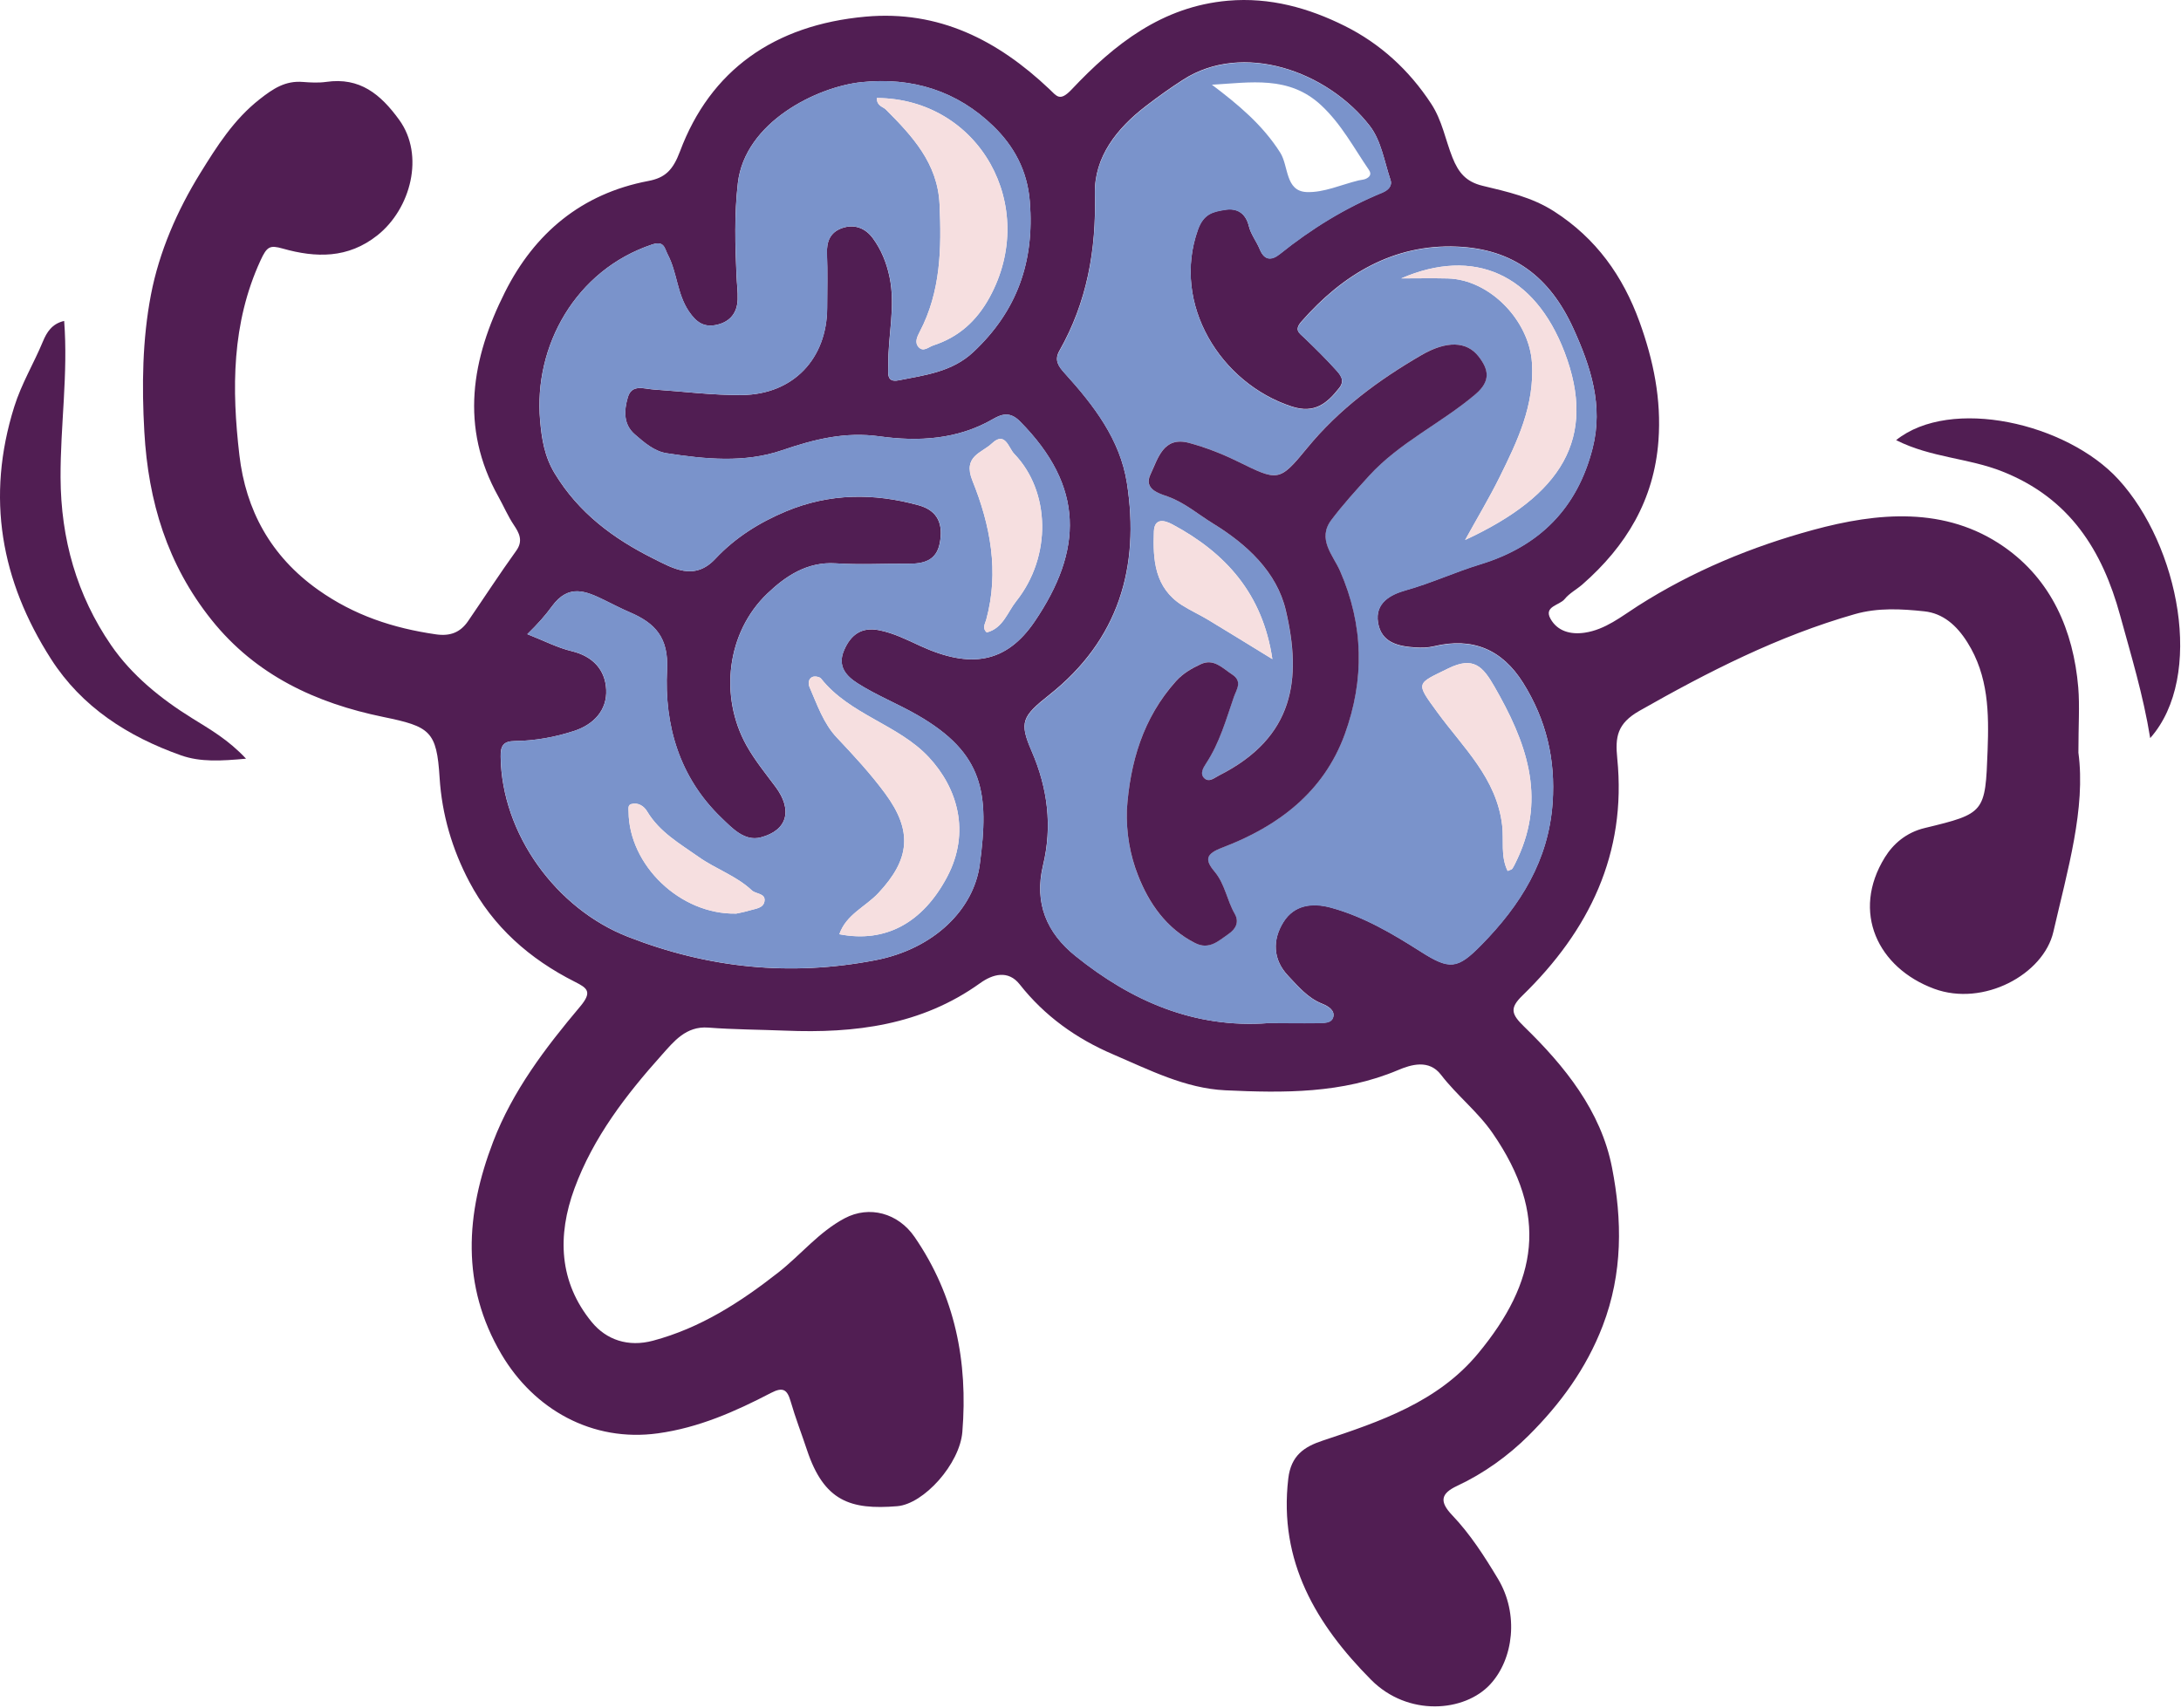 <svg width="466" height="365" viewBox="0 0 466 365" fill="none" xmlns="http://www.w3.org/2000/svg">
<path d="M444.079 160.83C445.679 172.72 441.759 185.94 438.729 199.12C436.639 208.21 423.789 215.18 413.249 211.28C401.249 206.84 395.479 194.91 402.729 183.2C404.509 180.33 407.269 177.89 411.259 176.93C424.119 173.83 424.189 173.64 424.679 160.34C424.969 152.37 424.899 144.45 420.339 137.23C418.059 133.61 415.149 131.06 411.159 130.63C406.249 130.11 401.249 129.82 396.309 131.23C379.959 135.9 365.009 143.52 350.289 151.89C345.499 154.62 345.089 157.49 345.549 162.07C347.589 182.42 339.529 198.88 325.289 212.73C322.539 215.41 322.879 216.68 325.639 219.36C334.329 227.81 342.069 237.38 344.429 249.5C346.619 260.7 346.749 272.07 342.439 283.31C338.909 292.5 333.319 300.07 326.609 306.75C322.259 311.08 317.049 314.84 311.329 317.51C307.779 319.17 307.549 320.9 310.279 323.77C314.149 327.83 317.179 332.57 320.069 337.38C324.559 344.86 323.419 354.48 318.409 359.91C312.939 365.85 300.819 366.87 292.949 358.94C281.259 347.16 273.169 333.66 275.259 315.94C275.839 311.02 278.649 309.15 282.599 307.84C294.869 303.77 307.209 299.59 315.799 289.23C328.519 273.89 330.959 259.59 318.929 242.15C315.729 237.51 311.279 234.08 307.879 229.65C305.319 226.32 301.509 227.47 298.689 228.67C286.769 233.7 274.289 233.56 261.829 232.98C253.239 232.58 245.539 228.6 237.779 225.28C229.979 221.94 223.209 217.12 217.869 210.34C215.419 207.23 212.119 208.14 209.419 210.08C196.889 219.08 182.649 220.84 167.799 220.23C162.309 220.01 156.799 220 151.329 219.58C146.559 219.22 143.959 222.57 141.429 225.39C133.779 233.93 126.769 243.02 122.749 253.94C119.029 264.05 119.419 273.96 126.449 282.52C129.559 286.3 134.209 287.91 139.539 286.48C149.669 283.77 158.169 278.28 166.309 271.9C171.109 268.13 174.979 263.24 180.469 260.33C185.739 257.53 191.899 259.21 195.399 264.3C204.079 276.91 206.839 290.97 205.619 305.98C205.069 312.8 197.399 321.39 191.689 321.85C181.739 322.66 176.069 320.82 172.419 309.83C171.269 306.36 169.939 302.95 168.929 299.44C168.199 296.9 167.269 296.32 164.739 297.64C157.099 301.62 149.289 305.08 140.569 306.28C126.499 308.22 114.079 301.14 107.139 289.38C98.459 274.66 99.478 259.34 105.359 243.99C109.529 233.09 116.539 223.89 123.939 215.1C126.619 211.92 125.499 211.14 122.819 209.79C113.169 204.92 105.349 198.05 100.269 188.41C96.609 181.47 94.418 174.02 93.928 166.2C93.308 156.21 91.909 155.26 81.888 153.2C67.569 150.26 54.678 144.33 45.178 132.43C35.758 120.63 31.678 107.18 30.838 92.27C30.279 82.4 30.419 72.54 32.248 62.99C34.008 53.81 37.858 44.97 42.809 36.97C46.328 31.29 49.938 25.55 55.468 21.21C58.398 18.91 60.968 17.21 64.709 17.51C66.368 17.64 68.069 17.73 69.698 17.5C76.879 16.46 81.319 20.13 85.288 25.6C90.778 33.16 87.788 44.61 80.629 50.29C74.349 55.27 67.499 55.12 60.389 53.11C57.669 52.34 57.038 52.65 55.658 55.66C49.468 69.13 49.508 83.19 51.148 97.24C52.508 108.96 57.809 118.82 67.948 126.02C75.668 131.5 84.008 134.23 93.138 135.55C96.178 135.99 98.338 135.15 99.999 132.74C103.439 127.72 106.759 122.61 110.309 117.67C111.859 115.52 110.879 113.82 109.799 112.2C108.499 110.26 107.609 108.13 106.489 106.13C98.168 91.23 100.769 76.6 107.889 62.43C114.209 49.83 124.269 41.37 138.529 38.67C142.119 37.99 143.779 36.37 145.289 32.35C151.769 15.03 165.389 5.33 184.919 3.56C200.609 2.14 213.179 8.61 224.189 19.02C225.799 20.54 226.419 21.82 228.989 19.1C238.079 9.46 248.289 1.38 262.379 0.15C271.319 -0.63 279.619 1.7 287.319 5.54C294.849 9.29 301.059 14.93 305.799 22.18C308.159 25.79 308.819 29.86 310.339 33.67C311.619 36.86 313.199 38.84 316.779 39.7C322.019 40.97 327.279 42.1 332.059 45.17C341.049 50.94 346.759 58.99 350.309 68.78C353.269 76.96 355.009 85.33 354.349 94.18C353.409 106.86 347.439 116.7 338.129 124.86C336.889 125.95 335.329 126.75 334.309 128.01C333.209 129.37 329.789 129.55 331.289 132.23C332.759 134.86 335.529 135.64 338.569 135.2C342.989 134.56 346.499 131.68 349.949 129.48C361.639 122.02 374.349 116.78 387.459 113.22C401.089 109.52 415.649 108.11 428.199 116.86C438.289 123.9 443.009 134.7 444.049 146.91C444.369 150.85 444.079 154.87 444.079 160.83ZM270.929 218.63C274.419 218.63 277.919 218.7 281.409 218.59C282.669 218.55 284.499 218.75 284.869 217.27C285.219 215.86 283.769 214.98 282.489 214.47C279.429 213.26 277.389 210.78 275.239 208.52C271.929 205.04 271.839 200.8 274.219 197C276.499 193.36 280.329 192.81 284.419 193.94C291.389 195.86 297.529 199.49 303.539 203.32C309.769 207.29 311.419 207.08 316.509 201.89C324.869 193.38 330.869 183.85 331.729 171.53C332.379 162.24 330.349 153.77 325.439 145.92C320.959 138.76 314.639 136.1 306.369 138.09C305.099 138.4 303.709 138.43 302.389 138.34C298.739 138.1 295.139 137.32 294.429 133.02C293.729 128.76 297.209 126.99 300.319 126.12C305.789 124.59 310.919 122.2 316.319 120.55C328.929 116.7 337.019 108.57 340.279 95.75C342.599 86.65 339.889 78.36 336.179 70.21C331.149 59.16 323.329 53.2 311.319 52.69C297.779 52.12 286.909 58.61 278.069 68.7C276.439 70.56 277.589 71.12 278.689 72.18C280.969 74.37 283.229 76.58 285.339 78.93C286.279 79.97 287.469 81.2 286.159 82.87C283.559 86.18 280.889 88.44 276.039 86.87C260.839 81.95 250.259 64.97 255.959 49.03C257.199 45.58 259.269 45.22 261.719 44.82C264.239 44.4 266.139 45.45 266.839 48.33C267.259 50.06 268.479 51.58 269.169 53.27C270.179 55.72 271.739 55.64 273.469 54.25C280.169 48.86 287.409 44.4 295.369 41.13C296.539 40.65 297.519 39.73 297.099 38.45C295.789 34.54 295.109 30.05 292.699 26.93C283.569 15.11 265.519 8.83 252.779 17.03C250.009 18.81 247.319 20.74 244.759 22.71C238.679 27.4 233.749 33.5 233.939 41.43C234.239 53.39 232.259 64.55 226.349 74.96C225.199 76.98 226.159 78.28 227.509 79.77C233.679 86.58 239.329 93.9 240.779 103.21C243.579 121.22 238.979 136.76 224.199 148.47C218.339 153.11 217.739 154.32 220.429 160.51C223.879 168.46 224.859 176.57 222.859 184.88C220.899 193.03 223.709 199.38 229.769 204.25C241.739 213.91 255.179 219.78 270.929 218.63ZM112.669 135.51C116.299 136.94 119.139 138.43 122.169 139.15C126.689 140.24 129.319 143.14 129.519 147.37C129.729 151.74 126.879 154.8 122.699 156.18C118.579 157.53 114.299 158.3 109.969 158.35C107.499 158.38 106.939 159.4 106.969 161.69C107.189 178.18 118.819 194.19 134.169 200.18C151.389 206.91 168.849 208.68 186.999 205.19C199.669 202.76 208.049 194.25 209.329 184.77C211.379 169.57 210.269 160.99 195.979 152.78C191.789 150.37 187.309 148.6 183.259 146.03C180.719 144.42 178.899 142.32 180.339 138.96C181.749 135.67 184.019 133.93 187.789 134.66C190.939 135.27 193.749 136.7 196.619 138.02C207.279 142.92 214.979 141.78 221.079 132.78C231.359 117.61 231.769 104.01 217.919 90.04C215.919 88.02 214.199 88.36 212.189 89.53C204.609 93.94 196.209 94.39 187.979 93.25C180.509 92.21 173.959 93.87 167.089 96.22C159.079 98.96 150.669 98.12 142.429 96.85C139.799 96.45 137.639 94.56 135.629 92.82C133.119 90.65 133.339 87.66 134.129 84.93C134.969 82 137.569 83.1 139.639 83.23C145.939 83.65 152.249 84.48 158.539 84.41C169.489 84.29 176.689 76.64 176.729 65.78C176.739 61.95 176.849 58.11 176.689 54.29C176.579 51.64 177.339 49.66 179.889 48.75C182.589 47.79 184.959 48.79 186.519 50.94C188.269 53.34 189.389 56.06 190.039 59.09C191.409 65.46 189.699 71.7 189.789 78C189.809 79.63 189.279 81.81 192.009 81.27C197.639 80.16 203.419 79.48 207.959 75.23C217.309 66.47 221.049 55.91 220.029 43.08C219.499 36.38 216.599 31.2 212.259 26.98C204.519 19.45 194.919 16.42 184.039 17.56C174.549 18.56 159.149 26.09 157.649 39.13C156.879 45.83 157.069 52.38 157.369 59.02C157.439 60.68 157.669 62.34 157.609 64C157.509 66.82 156.039 68.71 153.269 69.38C150.509 70.04 148.829 68.98 147.159 66.5C144.649 62.76 144.689 58.26 142.689 54.44C141.959 53.05 141.959 51.37 139.289 52.26C122.979 57.73 113.989 73.94 115.399 89.85C115.739 93.72 116.299 97.5 118.529 101.17C123.639 109.6 131.049 115.08 139.539 119.33C143.789 121.45 148.339 124.22 152.849 119.4C157.089 114.87 162.259 111.64 167.949 109.26C177.229 105.39 186.699 105.32 196.279 107.97C200.519 109.14 201.539 112.15 200.789 116.07C200.069 119.84 197.289 120.49 194.029 120.46C188.869 120.42 183.679 120.72 178.539 120.38C172.429 119.98 167.769 123.17 163.939 126.84C155.259 135.14 153.659 148.79 159.489 159.28C161.239 162.42 163.559 165.26 165.719 168.16C169.349 173.04 168.309 177.43 162.529 178.94C159.079 179.84 156.449 176.98 154.129 174.75C145.149 166.11 141.909 154.97 142.519 143.08C142.869 136.23 139.969 133.15 134.569 130.84C132.749 130.06 130.989 129.14 129.209 128.27C125.199 126.31 121.509 124.68 117.939 129.55C116.579 131.43 114.909 133.33 112.669 135.51Z" fill="#511E53"/>
<path d="M13.709 68.58C14.579 79.91 12.889 90.96 12.939 102.05C12.999 115.15 16.409 127.2 23.739 137.87C28.159 144.3 34.319 149.29 41.029 153.46C44.839 155.83 48.789 158.06 52.569 162.12C47.259 162.6 42.849 162.88 38.659 161.4C27.329 157.38 17.479 151.1 10.889 140.8C0.199 124.09 -3.031 106.3 3.039 86.93C4.599 81.95 7.219 77.67 9.159 72.99C9.969 71.02 11.099 69.17 13.709 68.58Z" fill="#511E53"/>
<path d="M405.129 94.05C416.799 84.72 441.559 90.38 452.609 102.42C465.559 116.53 471.129 144.5 459.419 157.72C457.919 148.46 455.329 140.03 452.999 131.52C449.199 117.61 442.239 106.47 427.859 100.76C420.579 97.85 412.589 97.82 405.129 94.05Z" fill="#511E53"/>
<path d="M270.929 218.63C255.179 219.79 241.739 213.91 229.789 204.31C223.729 199.44 220.919 193.09 222.879 184.94C224.869 176.64 223.899 168.52 220.449 160.57C217.759 154.37 218.359 153.17 224.219 148.53C238.999 136.82 243.599 121.28 240.799 103.27C239.349 93.95 233.699 86.64 227.529 79.83C226.189 78.35 225.229 77.04 226.369 75.02C232.289 64.61 234.259 53.45 233.959 41.49C233.759 33.57 238.699 27.47 244.779 22.77C247.339 20.8 250.029 18.87 252.799 17.09C265.539 8.88 283.599 15.16 292.719 26.99C295.129 30.11 295.809 34.59 297.119 38.51C297.549 39.79 296.569 40.7 295.389 41.19C287.429 44.46 280.189 48.93 273.489 54.31C271.759 55.7 270.199 55.78 269.189 53.33C268.499 51.65 267.279 50.13 266.859 48.39C266.159 45.5 264.259 44.46 261.739 44.88C259.299 45.28 257.219 45.64 255.979 49.09C250.269 65.03 260.859 82.01 276.059 86.93C280.899 88.5 283.579 86.24 286.179 82.93C287.489 81.26 286.299 80.03 285.359 78.99C283.249 76.65 280.979 74.43 278.709 72.24C277.609 71.18 276.459 70.62 278.089 68.76C286.939 58.66 297.799 52.18 311.339 52.75C323.349 53.25 331.169 59.22 336.199 70.27C339.909 78.42 342.609 86.71 340.299 95.81C337.029 108.63 328.949 116.76 316.339 120.61C310.939 122.26 305.809 124.64 300.339 126.18C297.229 127.05 293.749 128.81 294.449 133.08C295.159 137.38 298.759 138.16 302.409 138.4C303.729 138.49 305.109 138.45 306.389 138.15C314.659 136.16 320.969 138.82 325.459 145.98C330.369 153.82 332.399 162.3 331.749 171.59C330.889 183.9 324.889 193.44 316.529 201.95C311.429 207.14 309.789 207.35 303.559 203.38C297.549 199.55 291.409 195.92 284.439 194C280.349 192.87 276.519 193.42 274.239 197.06C271.859 200.86 271.949 205.1 275.259 208.58C277.409 210.84 279.459 213.32 282.509 214.53C283.789 215.04 285.239 215.91 284.889 217.33C284.529 218.81 282.689 218.61 281.429 218.65C277.919 218.7 274.419 218.63 270.929 218.63ZM240.769 173.06C240.619 178.04 241.469 182.77 243.119 187C245.469 193.02 249.189 198.39 255.319 201.5C258.359 203.04 260.379 200.99 262.509 199.54C263.979 198.53 264.829 197.03 263.789 195.23C262.129 192.35 261.709 188.87 259.509 186.26C257.309 183.65 257.649 182.44 261.149 181.11C273.039 176.59 282.799 169.28 287.309 156.89C291.539 145.26 291.369 133.57 286.299 121.99C284.839 118.65 281.339 115.18 284.459 111.07C286.949 107.8 289.719 104.73 292.489 101.68C299.009 94.51 307.939 90.45 315.239 84.23C318.589 81.38 318.049 78.93 315.919 76.18C313.359 72.86 309.029 72.78 303.679 75.88C294.519 81.2 286.119 87.39 279.299 95.7C273.229 103.09 273.039 102.81 264.289 98.53C261.029 96.93 257.579 95.59 254.069 94.64C248.519 93.14 247.409 97.98 245.789 101.38C244.289 104.51 247.659 105.43 249.409 106.06C253.089 107.37 255.989 109.91 259.169 111.86C266.309 116.23 272.779 122.14 274.719 130.43C278.149 145.03 276.569 157.56 260.459 165.69C259.459 166.19 258.359 167.24 257.319 166.3C256.249 165.34 257.099 163.99 257.679 163.12C260.559 158.76 261.939 153.79 263.609 148.94C264.169 147.32 265.529 145.6 263.229 144.1C261.169 142.75 259.319 140.62 256.529 141.92C254.599 142.82 252.729 143.88 251.239 145.55C244.179 153.48 241.449 163 240.769 173.06ZM299.379 59.49C302.699 59.49 306.019 59.42 309.339 59.5C318.369 59.74 326.739 68.54 327.319 77.49C327.909 86.6 324.209 94.28 320.389 102C318.249 106.32 315.759 110.47 313.049 115.38C333.649 105.83 341.309 93.66 334.289 75.26C327.909 58.53 314.929 52.76 299.379 59.49ZM322.129 186.11C322.599 185.89 323.009 185.83 323.149 185.6C323.579 184.91 323.919 184.15 324.269 183.41C330.459 170.11 325.989 158.35 319.309 146.72C316.859 142.46 314.869 140.17 309.469 142.82C302.579 146.2 302.389 145.73 307.149 152.26C312.639 159.78 319.789 166.29 320.959 176.37C321.339 179.58 320.579 182.99 322.129 186.11ZM258.939 18.1C264.539 22.33 269.739 26.64 273.529 32.6C275.369 35.49 274.569 40.85 279.189 41.04C282.849 41.19 286.589 39.45 290.289 38.55C290.769 38.43 291.299 38.43 291.749 38.24C292.619 37.88 293.139 37.26 292.499 36.32C289.249 31.58 286.599 26.49 282.239 22.45C275.359 16.08 267.169 17.65 258.939 18.1ZM271.859 140.84C269.799 126.89 261.879 118.15 250.519 112.06C248.819 111.15 246.669 110.62 246.549 113.57C246.319 119.62 246.689 125.58 252.569 129.32C254.369 130.46 256.329 131.35 258.159 132.45C262.589 135.13 266.979 137.85 271.859 140.84Z" fill="#7A93CB"/>
<path d="M112.669 135.51C114.899 133.34 116.579 131.44 117.959 129.54C121.519 124.67 125.219 126.3 129.229 128.26C131.009 129.13 132.769 130.05 134.589 130.83C139.989 133.14 142.889 136.22 142.539 143.07C141.929 154.96 145.169 166.1 154.149 174.74C156.469 176.97 159.089 179.83 162.549 178.93C168.329 177.42 169.369 173.03 165.739 168.15C163.579 165.25 161.259 162.41 159.509 159.27C153.679 148.78 155.279 135.13 163.959 126.83C167.789 123.17 172.449 119.97 178.559 120.37C183.699 120.71 188.879 120.41 194.049 120.45C197.299 120.47 200.089 119.82 200.809 116.06C201.559 112.14 200.529 109.13 196.299 107.96C186.719 105.32 177.249 105.38 167.969 109.25C162.269 111.63 157.099 114.86 152.869 119.39C148.349 124.22 143.799 121.45 139.559 119.32C131.069 115.08 123.659 109.59 118.549 101.16C116.319 97.49 115.769 93.71 115.419 89.84C114.009 73.93 122.999 57.72 139.309 52.25C141.979 51.35 141.989 53.04 142.709 54.43C144.709 58.25 144.669 62.74 147.179 66.49C148.839 68.97 150.529 70.03 153.289 69.37C156.059 68.7 157.529 66.81 157.629 63.99C157.689 62.34 157.459 60.67 157.389 59.01C157.089 52.38 156.899 45.82 157.669 39.12C159.169 26.09 174.569 18.55 184.059 17.55C194.939 16.41 204.539 19.44 212.279 26.97C216.619 31.19 219.519 36.37 220.049 43.07C221.069 55.9 217.329 66.46 207.979 75.22C203.439 79.47 197.659 80.15 192.029 81.26C189.299 81.8 189.829 79.61 189.809 77.99C189.719 71.69 191.429 65.45 190.059 59.08C189.409 56.05 188.289 53.33 186.539 50.93C184.979 48.78 182.609 47.78 179.909 48.74C177.359 49.65 176.589 51.64 176.709 54.28C176.869 58.1 176.759 61.94 176.749 65.77C176.719 76.64 169.509 84.28 158.559 84.4C152.259 84.47 145.959 83.64 139.659 83.22C137.589 83.08 134.999 81.99 134.149 84.92C133.359 87.65 133.149 90.64 135.649 92.81C137.659 94.55 139.829 96.44 142.449 96.84C150.679 98.1 159.099 98.95 167.109 96.21C173.979 93.86 180.529 92.2 187.999 93.24C196.229 94.39 204.629 93.93 212.209 89.52C214.219 88.35 215.939 88.01 217.939 90.03C231.789 104 231.379 117.59 221.099 132.77C214.999 141.77 207.299 142.91 196.639 138.01C193.769 136.69 190.959 135.26 187.809 134.65C184.039 133.92 181.779 135.65 180.359 138.95C178.919 142.31 180.739 144.4 183.279 146.02C187.339 148.6 191.819 150.37 195.999 152.77C210.289 160.98 211.399 169.56 209.349 184.76C208.069 194.24 199.689 202.74 187.019 205.18C168.869 208.67 151.409 206.89 134.189 200.17C118.839 194.17 107.209 178.17 106.989 161.68C106.959 159.39 107.519 158.37 109.989 158.34C114.329 158.29 118.609 157.52 122.719 156.17C126.899 154.8 129.749 151.73 129.539 147.36C129.339 143.13 126.709 140.23 122.189 139.14C119.139 138.42 116.299 136.93 112.669 135.51ZM179.339 199.63C189.219 201.56 197.179 197.17 202.359 187.38C207.419 177.81 204.579 168.37 198.439 161.79C191.919 154.8 181.569 152.74 175.429 145C175.119 144.61 174.109 144.44 173.609 144.64C172.719 144.99 172.639 146.08 172.949 146.78C174.589 150.56 175.949 154.6 178.799 157.61C182.419 161.44 185.989 165.3 189.109 169.53C195.049 177.57 194.439 183.61 187.679 190.82C184.949 193.76 180.789 195.41 179.339 199.63ZM187.349 20.94C187.339 22.69 188.639 22.76 189.299 23.42C194.969 29.12 200.349 34.91 200.749 43.65C201.179 53.04 201.019 62.29 196.509 70.9C195.979 71.92 195.369 73.16 196.259 74.16C197.289 75.31 198.379 74.15 199.409 73.81C204.819 72.05 208.659 68.61 211.429 63.55C222.099 44.08 209.239 21.06 187.349 20.94ZM210.839 135.14C214.319 134.24 215.259 130.81 217.119 128.48C224.739 118.92 224.459 105 216.679 96.95C215.499 95.73 214.779 92.05 211.939 94.75C209.759 96.82 205.649 97.44 207.779 102.73C211.589 112.17 213.529 122.14 210.719 132.42C210.499 133.23 209.789 134.24 210.839 135.14ZM157.319 195.22C157.849 195.1 158.999 194.9 160.099 194.56C161.329 194.18 163.069 194.11 163.339 192.63C163.669 190.83 161.539 191.09 160.639 190.25C157.319 187.13 152.929 185.7 149.279 183.11C145.269 180.28 140.929 177.82 138.279 173.39C137.619 172.28 136.389 171.41 134.889 171.81C134.129 172.02 134.299 172.76 134.309 173.44C134.379 184.83 145.299 195.48 157.319 195.22Z" fill="#7A93CB"/>
<path d="M240.769 173.06C241.449 162.99 244.179 153.47 251.259 145.56C252.759 143.89 254.619 142.83 256.549 141.93C259.339 140.63 261.179 142.76 263.249 144.11C265.549 145.61 264.189 147.33 263.629 148.95C261.959 153.8 260.579 158.76 257.699 163.13C257.119 164.01 256.279 165.35 257.339 166.31C258.379 167.25 259.479 166.2 260.479 165.7C276.589 157.57 278.169 145.04 274.739 130.44C272.799 122.15 266.319 116.24 259.189 111.87C256.009 109.92 253.109 107.38 249.429 106.07C247.679 105.45 244.309 104.53 245.809 101.39C247.429 97.99 248.539 93.15 254.089 94.65C257.589 95.6 261.039 96.94 264.309 98.54C273.059 102.82 273.259 103.11 279.319 95.71C286.139 87.4 294.539 81.21 303.699 75.89C309.039 72.79 313.369 72.86 315.939 76.19C318.069 78.94 318.599 81.39 315.259 84.24C307.959 90.45 299.039 94.52 292.509 101.69C289.739 104.74 286.959 107.8 284.479 111.08C281.359 115.19 284.859 118.66 286.319 122C291.389 133.57 291.559 145.27 287.329 156.9C282.819 169.29 273.059 176.6 261.169 181.12C257.669 182.45 257.329 183.66 259.529 186.27C261.729 188.89 262.149 192.36 263.809 195.24C264.849 197.04 263.999 198.54 262.529 199.55C260.399 201.01 258.379 203.06 255.339 201.51C249.209 198.4 245.489 193.03 243.139 187.01C241.469 182.77 240.619 178.04 240.769 173.06Z" fill="#511E53"/>
<path d="M299.379 59.49C314.919 52.76 327.909 58.53 334.289 75.26C341.309 93.66 333.659 105.84 313.049 115.38C315.759 110.47 318.249 106.33 320.389 102C324.209 94.28 327.909 86.6 327.319 77.49C326.739 68.54 318.369 59.74 309.339 59.5C306.029 59.42 302.699 59.49 299.379 59.49Z" fill="#F6DFE0"/>
<path d="M322.128 186.11C320.578 182.99 321.338 179.58 320.958 176.37C319.788 166.29 312.638 159.77 307.148 152.26C302.378 145.73 302.568 146.21 309.468 142.82C314.878 140.17 316.868 142.46 319.308 146.72C325.988 158.35 330.468 170.11 324.268 183.41C323.918 184.15 323.578 184.91 323.148 185.6C323.018 185.83 322.598 185.89 322.128 186.11Z" fill="#F6DFE0"/>
<path d="M271.859 140.84C266.979 137.85 262.579 135.12 258.149 132.46C256.319 131.36 254.359 130.47 252.559 129.33C246.679 125.59 246.309 119.63 246.539 113.58C246.649 110.62 248.799 111.15 250.509 112.07C261.889 118.16 269.799 126.89 271.859 140.84Z" fill="#F6DFE0"/>
<path d="M179.339 199.63C180.789 195.4 184.949 193.76 187.689 190.83C194.449 183.61 195.059 177.58 189.119 169.54C185.999 165.31 182.429 161.45 178.809 157.62C175.959 154.6 174.599 150.56 172.959 146.79C172.659 146.09 172.729 145 173.619 144.65C174.119 144.45 175.129 144.63 175.439 145.01C181.579 152.75 191.919 154.81 198.449 161.8C204.579 168.38 207.429 177.82 202.369 187.39C197.179 197.17 189.219 201.56 179.339 199.63Z" fill="#F6DFE0"/>
<path d="M187.349 20.94C209.239 21.06 222.099 44.08 211.429 63.55C208.659 68.6 204.819 72.05 199.409 73.81C198.389 74.14 197.289 75.3 196.259 74.16C195.359 73.16 195.969 71.92 196.509 70.9C201.019 62.29 201.179 53.04 200.749 43.65C200.349 34.91 194.969 29.12 189.299 23.42C188.639 22.76 187.339 22.69 187.349 20.94Z" fill="#F6DFE0"/>
<path d="M210.839 135.14C209.789 134.24 210.499 133.23 210.719 132.42C213.529 122.14 211.589 112.17 207.779 102.73C205.649 97.44 209.759 96.82 211.939 94.75C214.789 92.05 215.509 95.73 216.679 96.95C224.459 105 224.739 118.92 217.119 128.48C215.259 130.81 214.319 134.24 210.839 135.14Z" fill="#F6DFE0"/>
<path d="M157.319 195.22C145.299 195.48 134.379 184.83 134.299 173.45C134.299 172.76 134.119 172.02 134.879 171.82C136.379 171.41 137.609 172.28 138.269 173.4C140.919 177.83 145.259 180.29 149.269 183.12C152.919 185.7 157.309 187.14 160.629 190.26C161.519 191.1 163.659 190.84 163.329 192.64C163.059 194.11 161.329 194.18 160.089 194.57C158.999 194.9 157.849 195.1 157.319 195.22Z" fill="#F6DFE0"/>
</svg>
